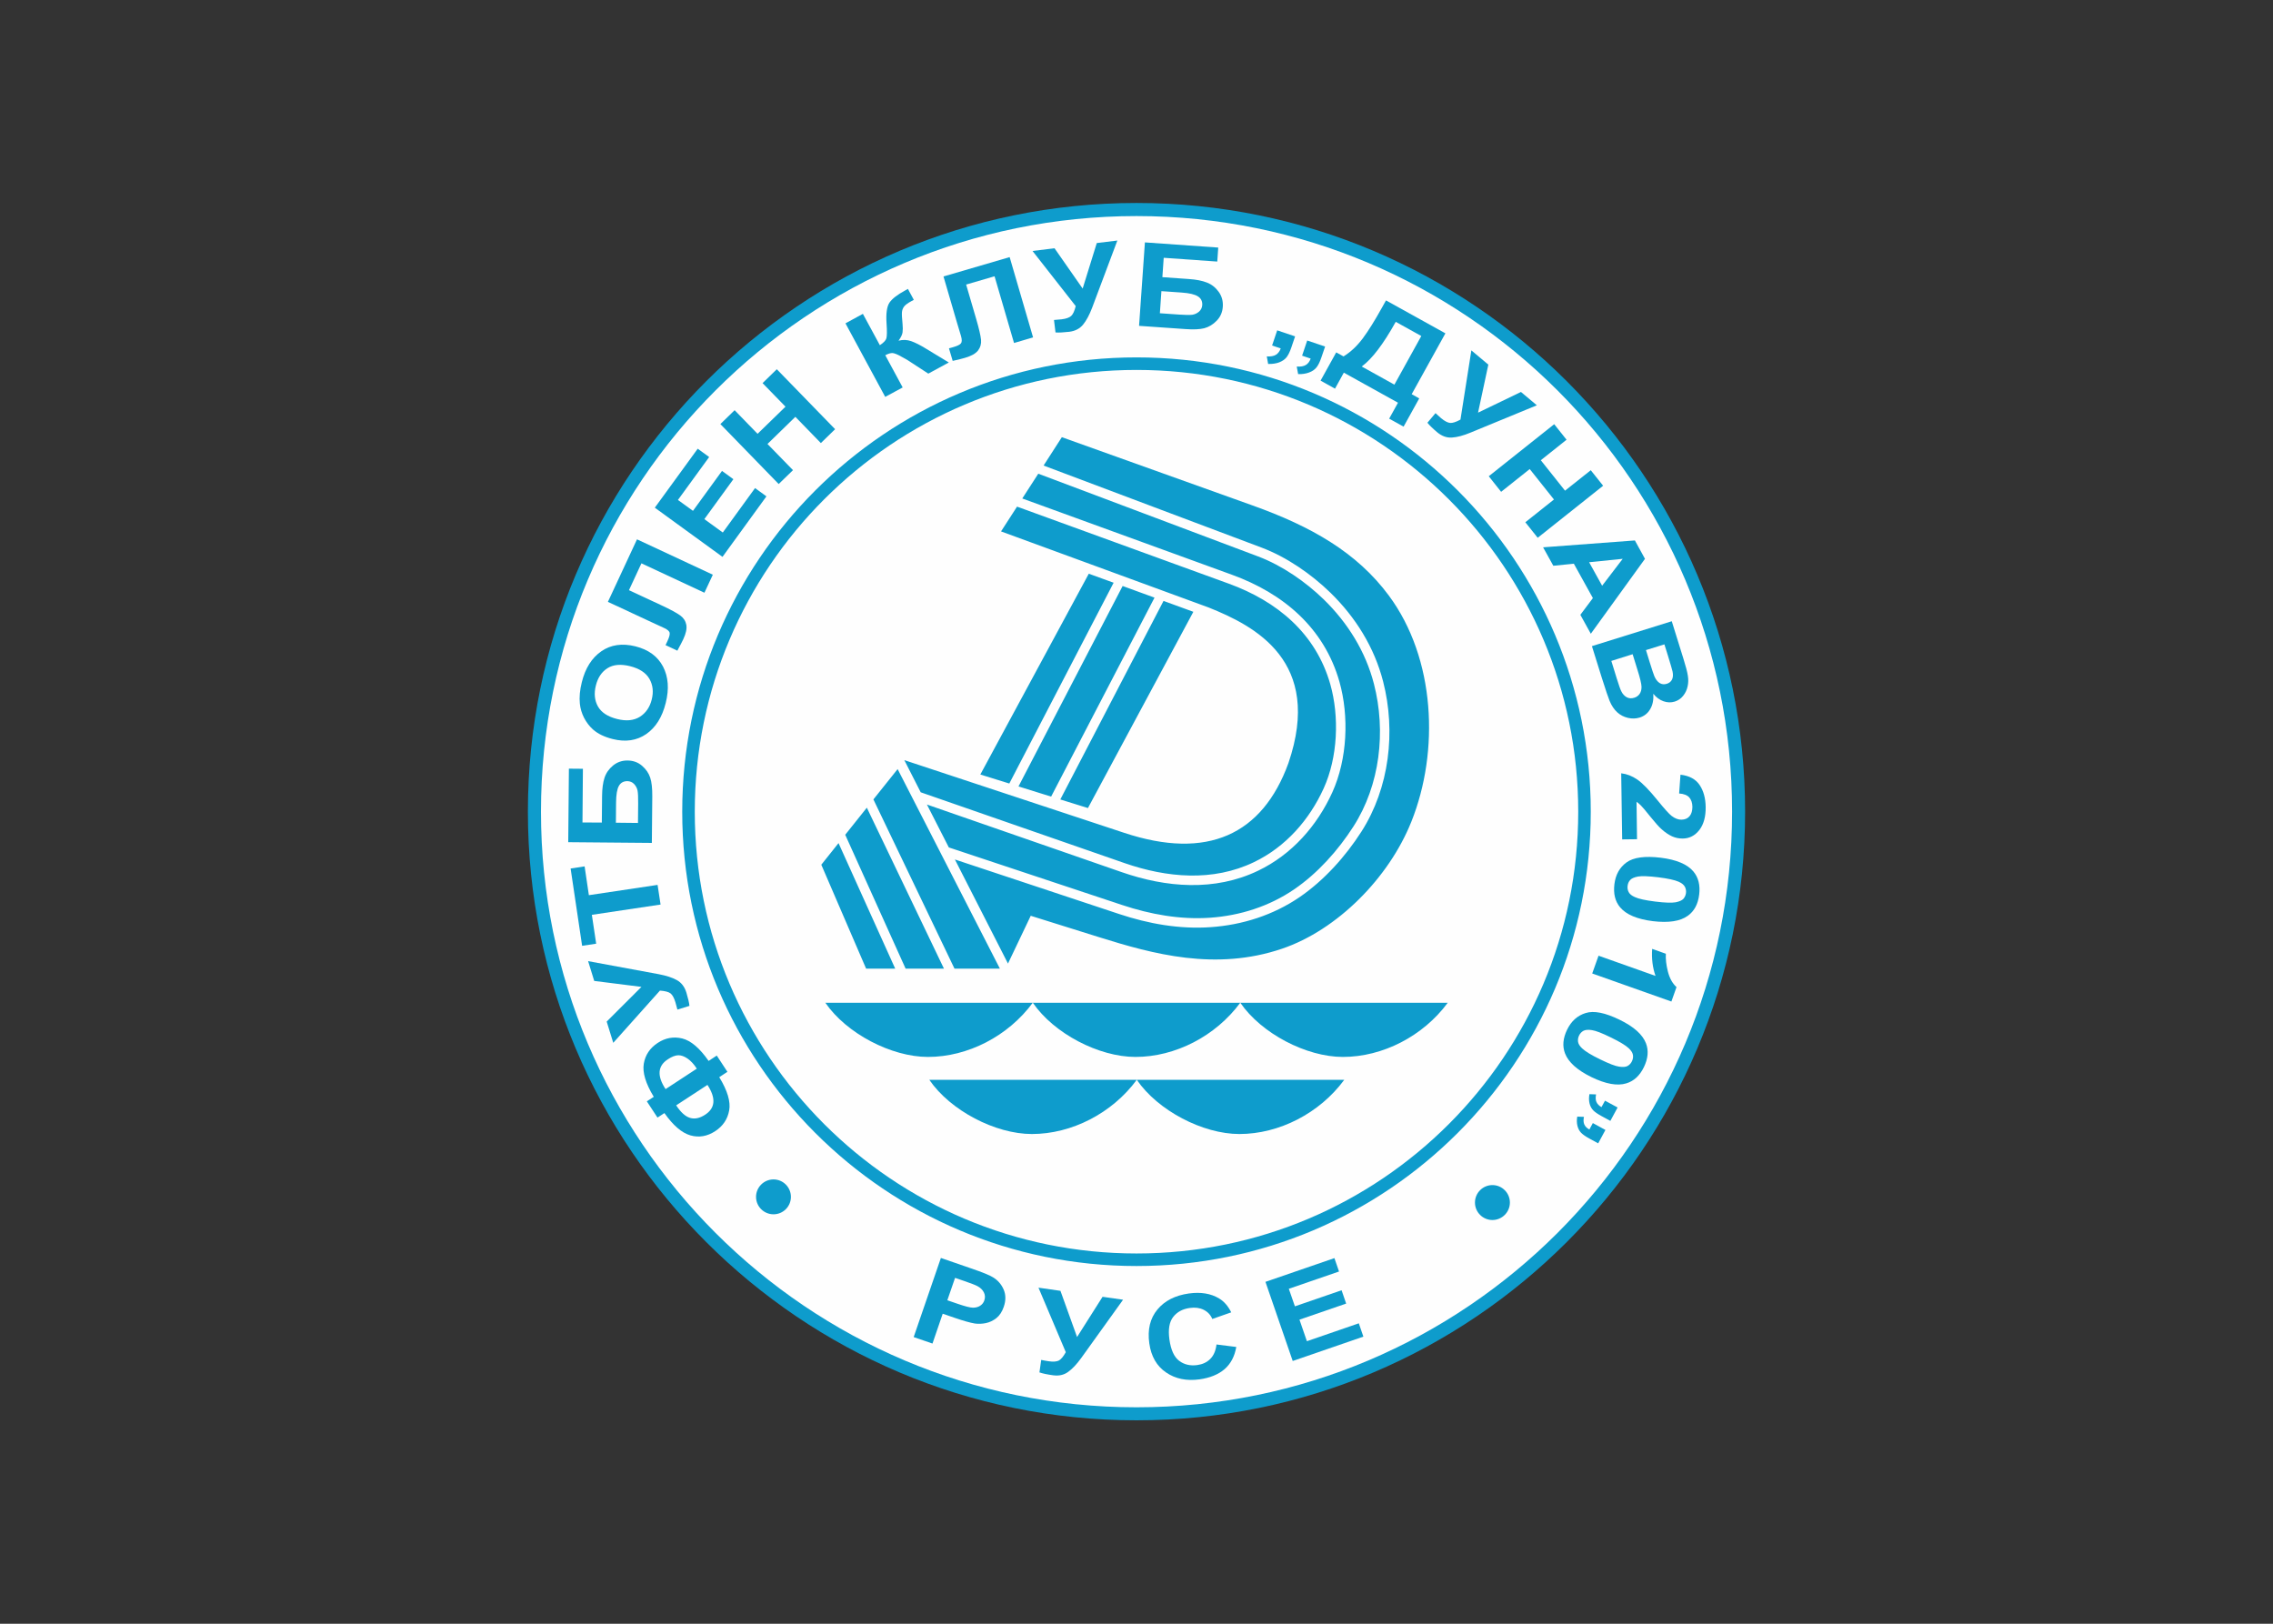<svg clip-rule="evenodd" fill-rule="evenodd" stroke-linejoin="round" stroke-miterlimit="2" viewBox="0 0 560 400" xmlns="http://www.w3.org/2000/svg"><rect x="0" y="0" width="560" height="400" fill="#333333" stroke="none"/><path d="m0 0c317.235 0 574.494-257.258 574.494-574.494 0-317.235-257.259-574.496-574.494-574.496s-574.494 257.261-574.494 574.496c0 317.236 257.259 574.494 574.494 574.494" fill="#0e9ccc" transform="matrix(.261 0 0 -.261 280 50.001)"/><path d="m0 0c310.456 0 562.2-251.743 562.2-562.142 0-310.457-251.744-562.198-562.2-562.198-310.399 0-562.142 251.741-562.142 562.198 0 310.399 251.743 562.142 562.142 562.142" fill="#fefefe" transform="matrix(.261 0 0 -.261 280 53.226)"/><g fill="#0e9ccc"><path d="m0 0c230.257 0 416.968-186.71 416.968-416.968 0-230.257-186.711-416.967-416.968-416.967s-416.967 186.71-416.967 416.967c0 230.258 186.71 416.968 416.967 416.968m0 11.834c236.806 0 428.802-191.995 428.802-428.802 0-236.806-191.996-428.802-428.802-428.802s-428.802 191.996-428.802 428.802c0 236.807 191.996 428.802 428.802 428.802" transform="matrix(.261 0 0 -.261 280 91.13)"/><path d="m0 0h-195.787c19.935-29.012 62.275-51.13 96.859-51.13 37.572 0 75.661 19.59 98.928 51.13" transform="matrix(.261 0 0 -.261 254.44 247.025)"/><path d="m0 0h-195.787c19.877-29.012 62.275-51.13 96.859-51.13 37.572 0 75.661 19.59 98.928 51.13" transform="matrix(.261 0 0 -.261 305.559 247.025)"/><path d="m0 0h-195.787c19.877-29.012 62.275-51.13 96.802-51.13 37.572 0 75.718 19.59 98.985 51.13" transform="matrix(.261 0 0 -.261 356.679 247.025)"/><path d="m0 0h-195.787c19.877-29.012 62.275-51.13 96.802-51.13 37.572 0 75.718 19.59 98.985 51.13" transform="matrix(.261 0 0 -.261 280.06 266.015)"/><path d="m0 0h-195.787c19.877-29.012 62.275-51.13 96.802-51.13 37.572 0 75.718 19.59 98.985 51.13" transform="matrix(.261 0 0 -.261 331.18 266.015)"/><path d="m0 0-16.258-20.395 42.283-98.066h27.46zm26.714 33.436-20.395-25.565 56.99-126.332h36.193zm232.957 212.332-23.439 8.503-102.375-189.526 27.346-8.502zm38.606-14.075-30.103 10.973-98.296-189.181 30.793-9.594zm-62.85-198.602 99.503 185.217-28.15 10.283-97.435-187.4zm-179.644 36.767-22.865-28.609 76.523-159.71h42.857zm112.716 247.722-15.109-23.382 195.96-71.812c43.546-17.407 108.177-50.612 75.316-146.898-24.589-67.617-76.523-91.804-155.056-65.779l-207.507 68.595 15.454-30.334 192.512-66.871c39.755-13.788 83.302-17.752 122.138.977 29.816 14.305 52.221 39.812 65.779 69.686 13.271 29.242 14.88 67.503 6.205 98.181-13.673 47.97-50.096 78.303-95.883 94.964zm20.05 31.08-15.109-23.382 197.913-71.984c48.544-17.637 86.978-50.095 101.455-100.938 9.25-32.689 7.469-73.133-6.664-104.328-14.42-31.77-38.319-58.828-70.031-74.053-41.076-19.762-86.921-15.97-128.973-1.321l-183.724 63.769 20.682-40.502 163.616-54.347c26.599-8.847 54.807-13.96 82.957-12.007 28.265 1.953 55.956 10.743 79.452 26.829 22.118 15.109 41.479 36.768 55.899 59.288 25.163 39.123 30.907 89.908 19.36 134.604-7.87 30.62-24.761 57.621-47.281 79.624-17.177 16.718-39.41 32.115-61.93 40.617zm22.233 34.47-17.235-26.772 205.784-77.441c23.669-8.905 46.993-25.048 65.032-42.628 23.727-23.152 41.421-51.532 49.694-83.761 12.122-47.108 5.975-100.421-20.509-141.728-15.052-23.496-35.217-45.959-58.369-61.815-24.818-16.948-54.002-26.254-83.934-28.323-29.241-2.068-58.598 3.16-86.346 12.409l-155.056 51.475 50.096-98.238 21.486 45.097 64.803-20.279c50.613-15.856 109.728-32.057 172.405-10.801 51.992 17.637 100.824 66.699 122.08 119.897 26.657 66.584 22.75 154.079-21.256 213.425-30.103 40.616-73.075 65.205-128.744 85.082z" transform="matrix(.261 0 0 -.261 206.59 207.695)"/><path d="m0 0c9.077 0 16.431 7.353 16.431 16.431 0 9.077-7.354 16.487-16.431 16.487s-16.488-7.41-16.488-16.487c0-9.078 7.411-16.431 16.488-16.431" transform="matrix(.261 0 0 -.261 190.57 299.135)"/><path d="m0 0c9.077 0 16.488 7.411 16.488 16.488s-7.411 16.488-16.488 16.488-16.488-7.411-16.488-16.488 7.411-16.488 16.488-16.488" transform="matrix(.261 0 0 -.261 367.69 300.545)"/><path d="m0 0-29.529-19.303c4.366-6.607 8.732-10.571 13.156-11.835 4.424-1.321 9.192-.287 14.247 3.045 9.594 6.262 10.284 15.627 2.126 28.093m-10.054 15.339c-2.642 4.136-5.572 7.296-8.675 9.479-3.102 2.126-6.032 3.217-8.789 3.16-2.815-.058-6.147-1.321-9.939-3.849-9.537-6.262-10.283-15.626-2.068-28.093zm11.146 7.296 7.698 5.056 10.053-15.339-7.698-5.056c7.756-12.696 10.858-23.152 9.364-31.367-1.493-8.273-5.859-14.765-13.098-19.533-7.583-4.998-15.454-6.319-23.554-4.021-8.101 2.355-16.258 9.364-24.474 21.026l-6.549-4.251-10.054 15.339 6.55 4.251c-7.699 12.639-10.801 23.037-9.422 31.31 1.436 8.273 5.802 14.764 13.156 19.59 7.238 4.768 14.937 6.147 23.095 4.194 8.157-2.011 16.487-9.077 24.933-21.199" fill-rule="nonzero" transform="matrix(.261 0 0 -.261 174.295 267.26)"/><path d="m0 0-6.205 20.05 32.804 32.746-44.581 5.63-5.745 18.671 66.527-12.294c7.238-1.379 12.983-3.217 17.292-5.63 4.251-2.413 7.239-6.262 8.905-11.662 1.608-5.286 2.585-9.48 2.93-12.639l-11.375-3.505c-.632 2.586-1.264 4.941-1.896 6.952-1.264 4.194-2.815 6.951-4.654 8.387-1.838 1.379-5.17 2.241-9.938 2.586z" fill-rule="nonzero" transform="matrix(.261 0 0 -.261 151.09 256.895)"/><path d="m0 0-64.86-9.709 4.079-27.231-13.271-2.011-10.858 72.961 13.213 2.011 4.022-27.174 64.86 9.709z" fill-rule="nonzero" transform="matrix(.261 0 0 -.261 162.745 222.83)"/><path d="m0 0 .172 18.269c.058 5.86-.115 9.939-.574 12.294-.517 2.356-1.609 4.424-3.275 6.205-1.723 1.781-3.849 2.642-6.319 2.7-3.677 0-6.377-1.494-8.043-4.539-1.724-3.045-2.585-8.272-2.643-15.683l-.172-19.016zm-65.837-18.154.632 69.399 13.213-.115-.402-50.67 18.269-.115.23 25.048c.057 6.951.804 12.638 2.298 17.234 1.494 4.539 4.194 8.388 8.1 11.605 3.907 3.16 8.445 4.769 13.673 4.711 5.343-.057 9.881-1.723 13.673-4.998s6.32-7.009 7.698-11.203c1.379-4.136 2.011-10.053 1.954-17.751l-.403-43.834z" fill-rule="nonzero" transform="matrix(.261 0 0 -.261 157.18 202.73)"/><path d="m0 0c8.617-2.183 15.799-1.436 21.486 2.126 5.63 3.619 9.364 9.019 11.145 16.258 1.839 7.238 1.092 13.788-2.183 19.533-3.332 5.745-9.364 9.709-18.269 11.949-8.79 2.183-15.856 1.551-21.313-1.896-5.458-3.447-9.135-8.904-10.973-16.373-1.896-7.526-1.207-14.132 2.01-19.82 3.218-5.63 9.25-9.594 18.097-11.777m-4.194-18.901c-7.813 1.953-14.017 4.941-18.613 9.02-3.39 3.045-6.205 6.721-8.445 11.03-2.184 4.309-3.505 8.732-3.964 13.328-.632 6.147 0 12.869 1.838 20.222 3.275 13.271 9.422 22.98 18.441 29.242 8.962 6.205 19.705 7.756 32.172 4.654 12.351-3.103 21.026-9.48 26.082-19.131 4.998-9.652 5.86-21.084 2.528-34.297-3.332-13.386-9.422-23.152-18.384-29.357-8.905-6.147-19.476-7.756-31.655-4.711" fill-rule="nonzero" transform="matrix(.261 0 0 -.261 152.05 177.125)"/><path d="m0 0 27.461 59 71.582-33.378-7.928-17.005-59.46 27.748-11.777-25.335 30.563-14.247c8.732-4.079 14.649-7.296 17.809-9.594s5.055-5.228 5.745-8.79c.689-3.562-.23-8.158-2.93-13.845-.919-1.954-2.758-5.515-5.515-10.628l-11.145 5.227 1.78 3.792c1.667 3.562 2.356 6.09 2.126 7.698-.23 1.609-1.953 3.16-5.17 4.654l-12.295 5.687z" fill-rule="nonzero" transform="matrix(.261 0 0 -.261 149.77 148.265)"/><path d="m0 0-63.884 46.419 40.502 55.668 10.801-7.87-29.472-40.502 14.19-10.283 27.403 37.686 10.743-7.813-27.403-37.686 17.407-12.639 30.448 41.938 10.743-7.813z" fill-rule="nonzero" transform="matrix(.261 0 0 -.261 178 137.18)"/><path d="m0 0-55.036 56.588 13.443 13.098 21.658-22.29 26.369 25.622-21.658 22.233 13.443 13.098 55.037-56.587-13.444-13.099-24.071 24.761-26.312-25.622 24.072-24.703z" fill-rule="nonzero" transform="matrix(.261 0 0 -.261 191.845 119.239)"/><path d="m0 0 16.431 8.962 16.028-29.586c3.504 2.298 5.572 4.481 6.147 6.434.574 2.011.689 6.722.172 14.075-.632 9.364.288 15.914 2.7 19.59 2.471 3.677 7.469 7.584 15.11 11.72.344.172 1.149.632 2.355 1.321l5.573-10.341-2.356-1.263c-3.332-1.781-5.63-3.505-6.836-5.056-1.149-1.551-1.839-3.332-2.011-5.285-.172-1.954 0-5.745.575-11.26.287-2.988.287-5.573 0-7.814-.345-2.24-1.609-4.883-3.792-7.87 4.136 1.092 8.158.919 12.007-.46 3.849-1.378 8.56-3.734 14.017-7.123l21.429-12.984-19.36-10.513-19.476 12.696c-.287.173-.861.517-1.723.977-.287.172-1.609.861-3.792 2.125-3.964 2.298-6.894 3.447-8.675 3.62-1.838.115-4.136-.575-6.951-2.069l16.43-30.39-16.488-8.905z" fill-rule="nonzero" transform="matrix(.261 0 0 -.261 208.3 79.654)"/><path d="m0 0 62.448 18.269 22.117-75.776-17.981-5.285-18.384 62.964-26.829-7.813 9.479-32.401c2.7-9.25 4.194-15.799 4.596-19.705.345-3.907-.632-7.239-2.815-10.112-2.24-2.872-6.319-5.17-12.351-6.951-2.126-.632-5.975-1.608-11.605-2.872l-3.505 11.834 4.022 1.149c3.792 1.092 6.204 2.241 7.239 3.505 1.034 1.264 1.091 3.561.114 6.951l-3.906 12.984z" fill-rule="nonzero" transform="matrix(.261 0 0 -.261 232.45 68.106)"/><path d="m0 0 20.797 2.528 26.541-38.032 13.329 42.973 19.417 2.355-23.784-63.367c-2.585-6.836-5.457-12.179-8.56-15.971-3.102-3.791-7.468-6.089-13.041-6.779-5.457-.632-9.823-.861-12.983-.632l-1.436 11.777c2.642.173 5.055.403 7.181.632 4.309.517 7.296 1.609 9.019 3.16 1.724 1.551 3.16 4.653 4.309 9.307z" fill-rule="nonzero" transform="matrix(.261 0 0 -.261 254.38 61.821)"/><path d="m0 0 18.211-1.264c5.803-.402 9.882-.46 12.295-.172 2.412.344 4.481 1.321 6.376 2.872 1.839 1.609 2.93 3.677 3.103 6.205.23 3.619-1.092 6.377-4.079 8.272-2.93 1.896-8.043 3.103-15.454 3.62l-19.016 1.321zm-14.132 66.871 69.226-4.883-.919-13.213-50.556 3.561-1.264-18.268 25.048-1.781c6.894-.46 12.582-1.552 17.005-3.333 4.481-1.723 8.158-4.653 11.146-8.789 2.93-4.079 4.193-8.733 3.849-13.903-.345-5.343-2.298-9.766-5.803-13.328-3.504-3.62-7.411-5.918-11.662-7.066-4.251-1.092-10.168-1.379-17.867-.805l-43.719 3.045z" fill-rule="nonzero" transform="matrix(.261 0 0 -.261 285.76 77.166)"/><path d="m0 0 16.89-5.688-3.504-10.34c-1.379-4.137-2.93-7.239-4.539-9.365-1.666-2.068-4.021-3.676-7.009-4.826-2.93-1.091-6.434-1.608-10.398-1.493l-1.264 7.123c3.677-.229 6.549.288 8.56 1.494 2.011 1.207 3.562 3.217 4.596 6.032l-8.158 2.758zm28.323-9.594 16.89-5.688-3.505-10.283c-1.436-4.194-2.93-7.296-4.596-9.364-1.666-2.126-4.021-3.735-7.009-4.826-2.987-1.149-6.434-1.666-10.34-1.551l-1.322 7.124c3.734-.23 6.549.287 8.56 1.493 2.068 1.207 3.562 3.217 4.596 6.032l-8.1 2.758z" fill-rule="nonzero" transform="matrix(.261 0 0 -.261 314.666 81.38)"/><path d="m0 0c-11.662-20.969-22.348-35.044-32.114-42.168l30.85-17.12 25.393 45.902zm-9.192 20.222 56.071-31.08-31.827-57.449 7.123-3.964-14.764-26.657-13.615 7.526 8.33 15.052-51.13 28.38-8.33-15.109-13.616 7.583 14.764 26.656 6.894-3.791c6.607 4.021 12.639 9.651 18.04 16.832 5.4 7.239 11.375 16.833 17.981 28.725z" fill-rule="nonzero" transform="matrix(.261 0 0 -.261 343.87 79.281)"/><path d="m0 0 16.028-13.443-9.709-45.328 40.502 19.533 14.995-12.581-62.62-25.795c-6.779-2.815-12.639-4.366-17.522-4.654-4.883-.344-9.479 1.322-13.788 4.884-4.251 3.561-7.354 6.606-9.364 9.077l7.64 9.077c1.954-1.839 3.735-3.447 5.343-4.826 3.39-2.758 6.205-4.251 8.503-4.424 2.298-.172 5.515.862 9.709 3.16z" fill-rule="nonzero" transform="matrix(.261 0 0 -.261 362.499 86.315)"/><path d="m0 0 61.758 49.119 11.662-14.649-24.301-19.361 22.865-28.724 24.301 19.302 11.662-14.649-61.758-49.119-11.662 14.649 27.001 21.486-22.865 28.725-27.001-21.486z" fill-rule="nonzero" transform="matrix(.261 0 0 -.261 366.789 117.32)"/><path d="m0 0 19.418 25.393-31.712-3.218zm-10.686-45.328-9.881 17.867 11.835 15.799-17.982 32.459-19.36-1.954-9.652 17.408 86.634 6.491 9.536-17.349z" fill-rule="nonzero" transform="matrix(.261 0 0 -.261 394.719 144.29)"/><path d="m0 0-20.107-6.319 5.113-16.546c2.01-6.434 3.447-10.513 4.308-12.122 1.207-2.527 2.93-4.366 4.999-5.572 2.125-1.149 4.538-1.379 7.181-.517 2.298.689 3.964 1.953 5.17 3.734 1.207 1.781 1.781 4.021 1.724 6.664-.058 2.643-1.322 8.1-3.907 16.201zm29.989 9.307-17.407-5.4 3.619-11.72c2.183-7.009 3.619-11.318 4.309-12.926 1.263-2.988 2.929-5.113 4.94-6.435 2.068-1.263 4.251-1.493 6.722-.746 2.355.689 4.021 2.068 4.998 4.021.976 1.953 1.149 4.481.517 7.583-.402 1.781-1.896 6.952-4.481 15.339zm6.951 21.831 11.03-35.447c2.183-7.008 3.62-12.351 4.137-15.913.632-3.619.517-7.009-.23-10.226-.689-3.217-2.068-6.147-4.137-8.732-2.068-2.643-4.71-4.481-7.985-5.516-3.504-1.091-7.124-.976-10.743.345-3.677 1.321-6.836 3.677-9.479 7.009.345-5.802-.632-10.686-2.987-14.535-2.298-3.964-5.63-6.549-9.997-7.928-3.389-1.034-7.066-1.149-10.858-.287-3.849.862-7.238 2.585-10.168 5.228s-5.4 6.319-7.296 10.915c-1.207 2.873-3.62 10.054-7.239 21.429l-9.422 30.161z" fill-rule="nonzero" transform="matrix(.261 0 0 -.261 402.233 161.165)"/><path d="m0 0-14.018-.172-.919 62.39c5.343-.632 10.398-2.585 15.224-5.918 4.769-3.274 11.203-9.881 19.188-19.705 6.435-7.985 10.858-12.811 13.156-14.592 3.16-2.413 6.262-3.619 9.307-3.562 3.332.058 5.917 1.149 7.698 3.332 1.781 2.126 2.643 5.113 2.643 8.848-.057 3.734-1.092 6.664-2.987 8.847-1.954 2.125-5.113 3.389-9.537 3.677l1.264 17.751c8.33-.976 14.362-4.193 18.039-9.709 3.734-5.515 5.63-12.466 5.745-20.854.115-9.134-1.896-16.373-5.975-21.658-4.136-5.285-9.364-7.986-15.569-8.043-3.561-.057-6.951.632-10.168 2.068-3.275 1.494-6.664 3.792-10.226 7.009-2.356 2.126-5.745 5.975-10.226 11.49-4.424 5.572-7.411 9.077-8.905 10.571-1.436 1.436-2.815 2.642-4.194 3.561z" fill-rule="nonzero" transform="matrix(.261 0 0 -.261 403.314 206.735)"/><path d="m0 0c.287 2.126-.115 4.136-1.034 5.917-.977 1.839-2.873 3.39-5.745 4.711-3.734 1.666-10.226 3.102-19.418 4.251-9.192 1.092-15.569 1.322-19.131.69-3.562-.69-6.032-1.781-7.353-3.275-1.379-1.551-2.183-3.389-2.413-5.515-.287-2.126.057-4.136 1.034-5.917.919-1.839 2.872-3.39 5.745-4.654 3.677-1.723 10.111-3.102 19.303-4.251s15.569-1.321 19.188-.689c3.562.689 6.032 1.781 7.411 3.274 1.321 1.551 2.126 3.332 2.413 5.458m12.466-1.494c-1.091-8.962-4.653-15.626-10.685-19.935-7.181-5.227-18.154-6.894-33.033-5.113-14.822 1.839-25.106 6.205-30.851 12.984-4.768 5.63-6.549 12.926-5.458 21.888 1.092 8.962 4.884 15.799 11.433 20.567s17.35 6.262 32.401 4.424c14.707-1.839 24.991-6.147 30.736-12.984 4.711-5.63 6.549-12.926 5.457-21.831" fill-rule="nonzero" transform="matrix(.261 0 0 -.261 415.374 219.995)"/><path d="m0 0 5.975 16.775 53.772-19.073c-2.757 7.871-3.791 16.373-3.159 25.508l12.926-4.596c-.288-4.769.287-10.341 1.895-16.718 1.609-6.32 4.309-11.26 8.158-14.765l-4.825-13.615z" fill-rule="nonzero" transform="matrix(.261 0 0 -.261 392.275 239.81)"/><path d="m0 0c.977 1.953 1.264 3.907.977 5.917-.345 2.068-1.609 4.137-3.907 6.32-2.987 2.815-8.675 6.262-17.005 10.283-8.273 4.079-14.247 6.377-17.867 6.894-3.562.575-6.262.287-8.043-.689-1.723-.977-3.102-2.471-4.021-4.366-.977-1.954-1.264-3.964-.977-5.975.288-2.011 1.609-4.137 3.907-6.262 2.987-2.815 8.617-6.262 16.89-10.284 8.33-4.079 14.305-6.377 17.924-6.894 3.562-.574 6.262-.344 8.043.632 1.781 1.034 3.16 2.471 4.079 4.424m11.318-5.515c-3.964-8.1-9.48-13.214-16.661-15.339-8.387-2.585-19.36-.632-32.861 5.917-13.385 6.549-21.716 14.018-24.933 22.348-2.643 6.836-1.953 14.362 1.953 22.405 3.964 8.158 9.824 13.386 17.58 15.741 7.698 2.413 18.384.288 31.999-6.377 13.386-6.491 21.659-13.902 24.876-22.232 2.643-6.894 1.953-14.363-1.953-22.463" fill-rule="nonzero" transform="matrix(.261 0 0 -.261 402.056 261.44)"/><path d="m0 0-6.836-12.639-8.56 4.654c-3.447 1.895-6.033 3.676-7.641 5.342-1.666 1.724-2.815 3.907-3.447 6.492-.632 2.643-.689 5.515-.115 8.732l6.262-.229c-.574-2.988-.46-5.401.402-7.239.804-1.838 2.413-3.447 4.711-4.768l3.332 6.089zm-11.49-21.199-6.836-12.639-8.56 4.654c-3.447 1.896-5.975 3.677-7.641 5.4-1.609 1.723-2.758 3.907-3.39 6.492-.631 2.642-.746 5.515-.172 8.675l6.319-.23c-.631-2.93-.459-5.343.345-7.181.862-1.896 2.413-3.447 4.769-4.769l3.274 6.09z" fill-rule="nonzero" transform="matrix(.261 0 0 -.261 398.528 272.825)"/><path d="m0 0-7.296-21.141 9.709-3.332c7.009-2.413 11.777-3.62 14.42-3.677 2.642 0 4.883.574 6.779 1.781 1.896 1.206 3.274 2.872 4.021 5.113.919 2.7.747 5.285-.517 7.698s-3.275 4.309-5.975 5.745c-2.01 1.091-6.204 2.7-12.581 4.883zm-39.066-55.898 25.68 74.684 28.438-9.824c10.8-3.677 17.694-6.492 20.682-8.387 4.653-2.815 8.042-6.722 10.168-11.663 2.068-4.883 2.126-10.341.058-16.258-1.552-4.596-3.85-8.1-6.894-10.571-3.045-2.412-6.377-4.021-9.997-4.768-3.619-.747-7.123-.862-10.398-.402-4.481.747-10.743 2.528-18.786 5.285l-11.547 3.964-9.652-28.15z" fill-rule="nonzero" transform="matrix(.261 0 0 -.261 235.3 314.795)"/><path d="m0 0 20.739-2.987 15.684-43.604 24.071 37.974 19.361-2.758-39.468-54.979c-4.309-5.975-8.445-10.341-12.467-13.213-3.964-2.873-8.732-3.907-14.305-3.103-5.457.747-9.708 1.666-12.696 2.7l1.666 11.778c2.585-.517 4.941-.977 7.066-1.264 4.367-.632 7.526-.345 9.595.689 2.01 1.092 4.193 3.677 6.549 7.871z" fill-rule="nonzero" transform="matrix(.261 0 0 -.261 255.85 317.21)"/><path d="m0 0 18.671-2.355c-1.551-8.962-5.285-15.914-11.088-20.969-5.86-4.999-13.73-8.216-23.611-9.594-12.18-1.667-22.75.459-31.54 6.491-8.847 5.975-14.133 15.167-15.856 27.461-1.839 12.984.747 23.669 7.641 31.942 6.893 8.33 16.775 13.328 29.701 15.167 11.203 1.551 20.739 0 28.552-4.711 4.654-2.758 8.445-7.124 11.433-13.099l-17.867-6.262c-1.609 3.907-4.366 6.779-8.158 8.675-3.734 1.839-8.1 2.413-13.041 1.724-6.836-.92-12.064-3.792-15.741-8.503-3.677-4.768-4.826-11.777-3.562-21.141 1.379-9.882 4.424-16.603 9.192-20.222 4.768-3.62 10.513-4.941 17.177-4.022 4.941.689 9.02 2.585 12.18 5.745 3.217 3.16 5.17 7.698 5.917 13.673" fill-rule="nonzero" transform="matrix(.261 0 0 -.261 299.71 331.205)"/><path d="m0 0-25.737 74.684 65.09 22.405 4.366-12.638-47.396-16.316 5.745-16.545 44.064 15.166 4.309-12.581-44.064-15.167 7.009-20.337 49.004 16.89 4.309-12.581z" fill-rule="nonzero" transform="matrix(.261 0 0 -.261 318.488 335.27)"/></g></svg>